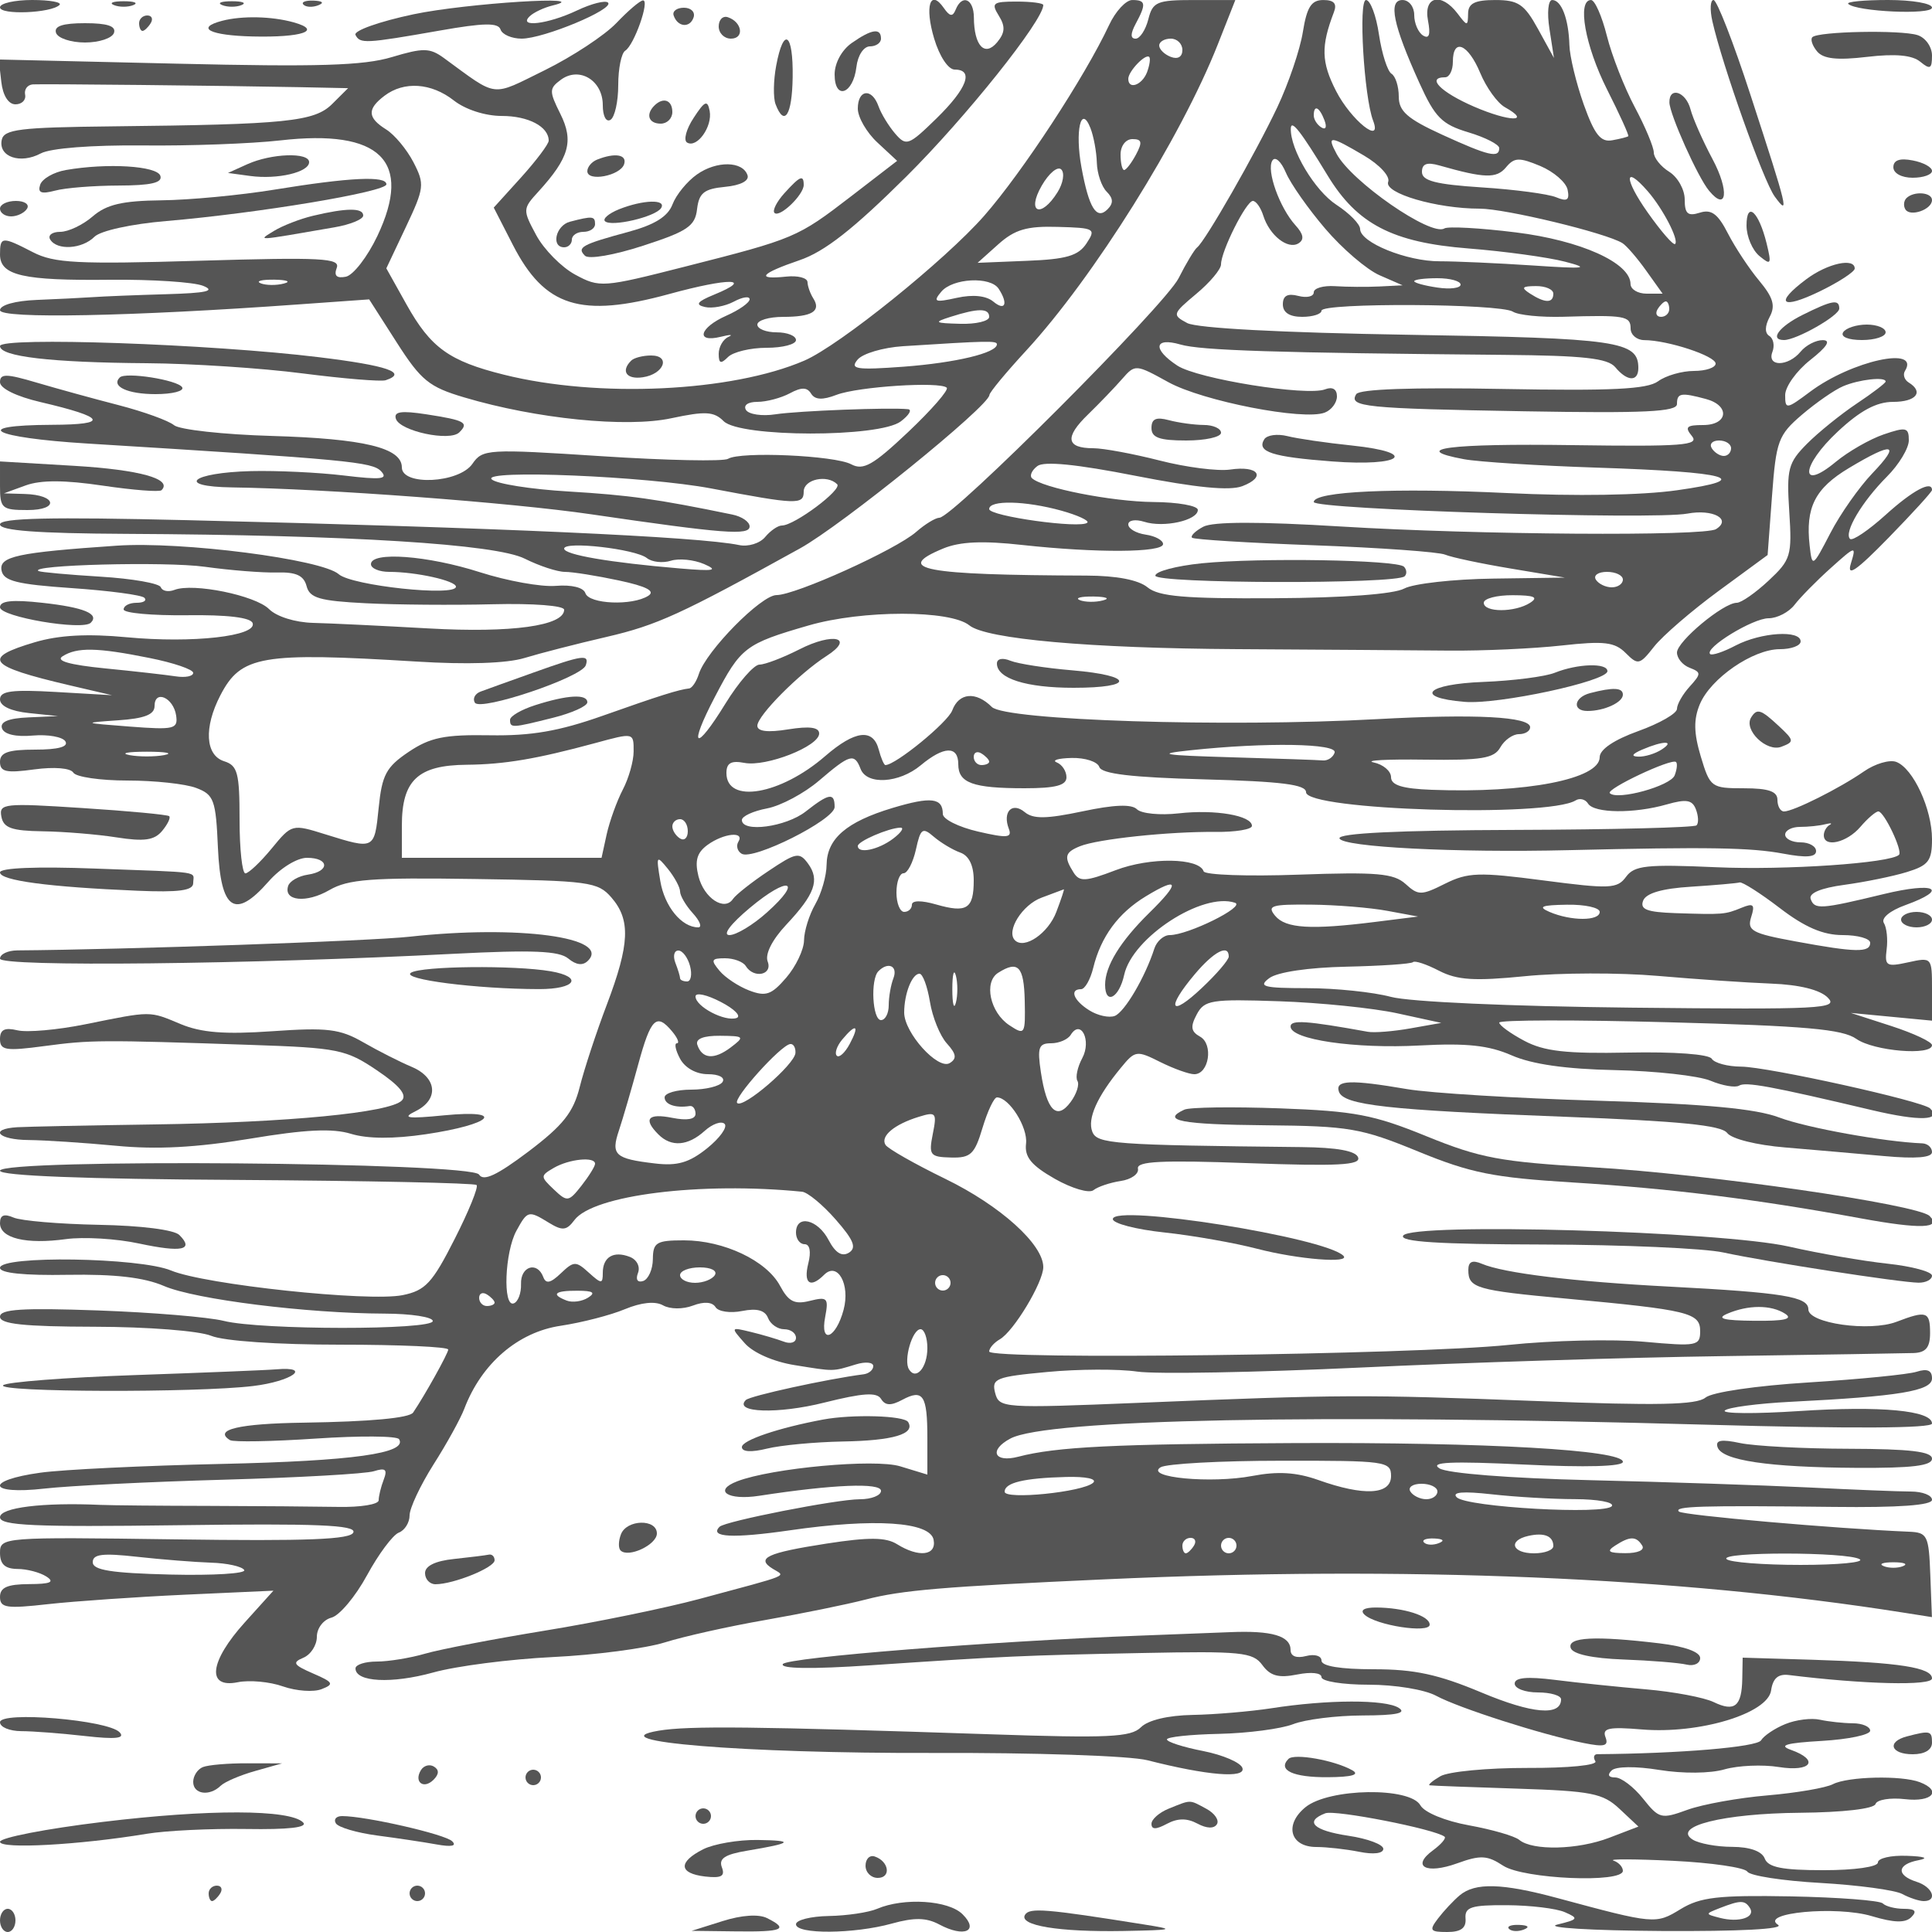 <svg xmlns="http://www.w3.org/2000/svg" version="1.0" width="250" height="250" viewBox="0 0 250 250" preserveAspectRatio="xMidYMid meet">
<g transform="translate(0,250) scale(0.01,-0.01)" fill="#555555" stroke="none">
<path d="M0 24905 c0 -102 664 -75 770 31 35 35 -124 64 -353 64 -229 0 -417 -43 -417 -95z"/>
<path d="M1475 24934 c69 -28 181 -28 250 0 69 28 13 50 -125 50 -137 0 -194 -22 -125 -50z"/>
<path d="M2875 24934 c69 -28 181 -28 250 0 69 28 13 50 -125 50 -137 0 -194 -22 -125 -50z"/>
<path d="M3927 24940 c33 -34 120 -37 192 -8 80 32 56 55 -61 60 -105 4 -164 -19 -131 -52z"/>
<path d="M5350 24815 c-443 -94 -778 -213 -750 -267 59 -116 124 -113 1094 57 567 100 753 103 783 13 22 -65 145 -118 273 -118 286 0 1202 382 1118 466 -34 33 -216 -13 -405 -103 -372 -176 -767 -224 -608 -73 52 50 185 112 295 139 568 136 -1117 30 -1800 -114z"/>
<path d="M7975 24701 c-152 -159 -567 -432 -923 -608 -709 -348 -598 -362 -1309 157 -182 132 -266 133 -673 11 -365 -110 -959 -128 -2775 -85 l-2311 54 33 -290 c20 -176 92 -290 183 -290 83 0 139 56 125 125 -14 69 31 128 100 133 134 8 2423 -16 3452 -36 l627 -13 -204 -203 c-230 -230 -589 -267 -2848 -291 -1202 -13 -1402 -38 -1430 -177 -43 -218 241 -315 506 -173 127 68 659 109 1317 103 608 -7 1409 23 1780 65 1299 149 1719 -265 1258 -1237 -129 -271 -313 -509 -409 -527 -118 -23 -155 13 -117 114 49 127 -188 140 -1778 93 -1577 -47 -1878 -31 -2152 110 -401 207 -427 206 -427 -29 0 -272 297 -340 1429 -327 539 5 1079 -30 1200 -79 165 -66 42 -93 -479 -108 -385 -11 -812 -28 -950 -38 -137 -9 -464 -26 -725 -36 -277 -11 -475 -66 -475 -133 0 -114 1700 -81 3863 75 l914 65 357 -558 c314 -491 419 -576 872 -710 934 -278 2099 -395 2681 -270 441 94 551 88 677 -38 211 -211 2013 -214 2292 -3 107 81 149 152 94 158 -227 25 -1423 -21 -1716 -66 -174 -27 -345 -1 -381 56 -37 61 25 105 148 105 117 0 305 50 418 110 152 82 225 81 277 -4 50 -80 147 -85 329 -15 282 107 1342 175 1426 92 28 -29 -196 -286 -498 -572 -456 -431 -582 -502 -738 -419 -215 115 -1435 169 -1594 71 -58 -36 -795 -21 -1638 34 -1475 96 -1538 92 -1670 -99 -174 -251 -913 -288 -913 -46 0 254 -491 372 -1685 407 -624 18 -1192 81 -1263 139 -70 59 -392 175 -715 259 -323 83 -801 215 -1062 292 -395 117 -475 118 -475 6 0 -81 212 -185 525 -258 847 -198 894 -291 150 -294 -1079 -5 -780 -166 450 -242 3390 -209 3691 -238 3806 -359 96 -103 2 -113 -481 -55 -330 40 -870 65 -1200 57 -777 -20 -987 -201 -245 -211 1210 -17 3609 -196 4645 -348 1717 -251 2050 -277 2050 -157 0 60 -101 129 -225 154 -981 202 -1334 251 -2116 298 -490 29 -939 100 -997 158 -129 129 2002 40 2838 -118 1112 -211 1200 -214 1200 -41 0 159 303 225 433 95 69 -69 -554 -534 -715 -534 -52 0 -149 -67 -217 -149 -68 -82 -220 -129 -337 -104 -517 108 -3132 226 -7139 322 -1781 43 -2425 28 -2425 -55 0 -80 481 -116 1625 -122 2911 -15 4787 -132 5165 -321 188 -94 422 -171 520 -171 99 0 413 -50 698 -111 361 -77 476 -138 380 -199 -207 -131 -765 -108 -813 34 -24 74 -177 112 -383 95 -188 -16 -629 64 -980 176 -676 217 -1412 272 -1412 105 0 -55 107 -100 237 -100 349 0 863 -115 863 -192 0 -131 -1349 13 -1517 162 -221 194 -2031 427 -2873 369 -1286 -88 -1525 -139 -1490 -321 26 -136 197 -179 908 -228 481 -33 905 -89 940 -125 36 -36 -10 -65 -101 -65 -92 0 -167 -38 -167 -86 0 -47 367 -80 815 -75 525 7 829 -29 854 -102 59 -169 -777 -263 -1627 -183 -509 48 -879 28 -1190 -64 -695 -205 -613 -309 441 -556 l557 -130 -725 42 c-571 33 -725 13 -725 -96 0 -86 142 -153 375 -177 l375 -39 -383 -17 c-258 -11 -370 -58 -341 -142 27 -77 179 -113 398 -93 196 17 386 -17 422 -75 43 -70 -93 -107 -390 -107 -349 0 -456 -37 -456 -158 0 -130 80 -148 443 -98 260 35 469 18 506 -42 34 -56 350 -102 700 -102 351 0 751 -43 890 -96 230 -87 254 -154 281 -774 36 -809 220 -933 654 -438 154 175 369 308 498 308 290 0 299 -176 11 -218 -120 -18 -234 -83 -254 -145 -65 -197 236 -227 534 -54 241 140 543 163 1874 143 1488 -22 1599 -37 1775 -240 250 -289 237 -602 -59 -1384 -136 -358 -294 -838 -351 -1066 -83 -331 -215 -497 -664 -837 -409 -308 -582 -389 -639 -298 -99 161 -6199 209 -6199 50 0 -65 1089 -108 3060 -119 1683 -11 3081 -40 3107 -66 26 -26 -102 -341 -285 -701 -288 -568 -377 -664 -672 -724 -440 -89 -2559 136 -2997 319 -407 169 -2213 197 -2213 34 0 -68 315 -100 875 -90 610 10 988 -33 1248 -145 405 -174 1849 -354 2852 -357 344 -1 625 -44 625 -96 0 -119 -2228 -118 -2705 2 -196 49 -927 110 -1625 135 -983 35 -1270 17 -1270 -81 0 -95 304 -128 1225 -130 686 -1 1349 -53 1507 -117 165 -68 856 -115 1675 -115 766 0 1393 -28 1393 -63 0 -48 -305 -596 -454 -815 -48 -71 -553 -118 -1413 -131 -844 -12 -1176 -91 -957 -226 44 -27 543 -18 1110 20 567 38 1052 35 1078 -8 113 -183 -599 -282 -2298 -320 -999 -22 -2052 -73 -2341 -113 -731 -100 -685 -290 50 -206 316 36 1362 88 2324 115 962 27 1835 76 1940 110 150 47 177 23 126 -110 -36 -93 -65 -213 -65 -266 0 -54 -236 -92 -525 -86 -289 5 -1042 11 -1675 13 -632 1 -1262 7 -1400 13 -748 34 -1300 -35 -1300 -160 0 -108 436 -128 2307 -103 1788 24 2299 3 2266 -92 -31 -93 -586 -115 -2307 -91 -2232 31 -2266 28 -2266 -175 0 -147 65 -206 225 -208 124 0 293 -45 375 -98 112 -72 54 -97 -225 -98 -280 -2 -375 -43 -375 -166 0 -142 84 -154 625 -93 344 38 1140 93 1769 122 l1144 52 -369 -409 c-458 -507 -501 -858 -94 -776 151 31 416 7 587 -54 172 -60 397 -76 500 -35 165 64 152 89 -112 203 -253 110 -273 141 -125 203 96 40 175 162 175 271 0 111 84 221 189 248 104 27 311 274 460 548 149 274 334 522 411 552 77 29 140 130 140 223 0 93 139 389 309 658 171 268 350 593 399 722 223 586 694 992 1248 1074 272 41 645 137 829 214 214 89 394 107 495 50 91 -51 257 -52 386 -3 144 55 251 47 293 -20 36 -58 191 -81 344 -50 191 38 296 10 335 -90 31 -80 125 -146 209 -146 84 0 153 -50 153 -111 0 -61 -72 -83 -159 -49 -88 33 -279 90 -425 125 -264 64 -264 63 -79 -146 109 -124 376 -241 650 -284 516 -83 479 -84 788 10 124 38 225 28 225 -22 0 -49 -56 -97 -125 -106 -472 -61 -1470 -279 -1524 -333 -165 -165 417 -184 1016 -33 501 125 679 137 734 47 54 -87 127 -90 273 -12 271 145 326 62 326 -493 l0 -474 -351 107 c-327 101 -1661 -22 -2108 -193 -318 -122 -124 -251 284 -188 955 147 1575 172 1575 64 0 -60 -124 -109 -275 -109 -297 0 -1742 -284 -1814 -356 -137 -137 173 -152 909 -46 1096 159 1817 112 1861 -123 39 -205 -192 -232 -474 -56 -145 90 -363 92 -908 8 -775 -120 -923 -189 -699 -327 166 -103 261 -64 -950 -390 -440 -118 -1340 -303 -2000 -410 -660 -108 -1357 -242 -1549 -298 -192 -56 -474 -102 -625 -102 -152 0 -276 -40 -276 -89 0 -177 468 -201 1004 -53 300 84 996 173 1546 200 550 26 1203 112 1450 189 248 78 833 209 1300 290 468 82 1053 201 1300 265 468 122 1004 167 3100 262 3911 177 7399 32 10324 -430 l375 -59 -21 547 c-19 510 -38 548 -274 558 -957 40 -2930 213 -2979 261 -69 69 278 80 2000 60 848 -10 1275 21 1275 92 0 59 -124 107 -275 107 -151 0 -747 24 -1325 53 -577 28 -1848 71 -2824 94 -1044 25 -1847 88 -1950 153 -131 82 151 94 1099 49 799 -39 1275 -25 1275 35 0 154 -1754 254 -4250 243 -2338 -11 -3082 -48 -3575 -177 -312 -81 -383 86 -100 236 469 250 3968 320 9000 179 1888 -53 2925 -48 2925 15 0 169 -665 231 -1725 161 -564 -37 -994 -34 -956 7 38 40 421 91 850 113 1407 70 1831 141 1831 303 0 104 -61 130 -199 86 -110 -35 -737 -97 -1392 -138 -688 -43 -1256 -126 -1341 -197 -113 -94 -624 -105 -2183 -44 -2243 86 -2522 85 -5145 -23 -1765 -72 -1811 -69 -1863 128 -48 186 9 209 675 271 401 38 924 40 1163 5 239 -35 1538 -11 2885 52 1348 64 3463 131 4700 148 1238 18 2346 36 2463 40 157 6 212 72 212 258 0 280 -45 295 -435 146 -348 -132 -1140 -20 -1140 161 0 164 -320 217 -1806 295 -1235 64 -2135 174 -2419 295 -123 52 -175 29 -175 -80 0 -234 98 -263 1269 -371 1585 -147 1731 -183 1731 -421 0 -191 -42 -199 -725 -137 -399 36 -1189 18 -1756 -41 -1235 -127 -6719 -196 -6719 -85 0 43 62 114 138 158 181 105 561 737 562 934 0 294 -555 795 -1268 1142 -394 192 -743 390 -774 440 -69 112 113 265 432 363 223 69 235 53 180 -223 -54 -273 -36 -297 234 -304 256 -7 307 40 410 385 65 216 149 393 186 393 158 0 401 -386 377 -597 -21 -175 67 -282 373 -457 221 -125 445 -191 500 -146 55 44 213 97 350 118 138 20 239 92 225 160 -20 96 305 112 1434 71 1152 -41 1450 -26 1415 74 -29 85 -272 129 -734 134 -2436 26 -2646 41 -2706 200 -65 168 62 453 370 826 184 225 204 228 509 75 175 -87 373 -158 441 -158 190 0 250 388 75 486 -119 66 -128 129 -43 288 99 186 188 200 1068 170 527 -18 1215 -88 1527 -156 l569 -124 -400 -71 c-220 -39 -467 -59 -550 -44 -795 144 -1000 158 -1000 68 0 -169 834 -291 1675 -245 605 32 889 2 1186 -128 262 -115 700 -178 1339 -191 523 -11 1078 -73 1233 -137 156 -65 323 -93 370 -64 86 53 410 -7 1725 -318 610 -144 906 -135 748 23 -95 95 -2102 539 -2445 541 -176 1 -347 47 -381 102 -36 59 -485 92 -1081 80 -803 -16 -1088 16 -1344 152 -179 95 -325 201 -325 236 0 35 989 37 2198 4 1766 -47 2243 -89 2423 -215 226 -159 979 -221 979 -81 0 42 -236 153 -525 247 l-525 170 525 -50 525 -50 0 412 c0 407 -3 410 -308 343 -282 -62 -306 -47 -279 167 17 129 1 283 -36 342 -38 62 78 159 278 231 575 208 386 304 -280 143 -818 -198 -896 -203 -945 -63 -27 75 133 142 439 183 265 36 627 110 806 165 280 86 325 145 325 426 0 390 -243 915 -462 999 -86 33 -276 -23 -422 -125 -313 -217 -910 -516 -1031 -516 -47 0 -85 68 -85 150 0 110 -115 150 -434 150 -422 0 -438 12 -558 411 -91 305 -94 480 -13 675 139 336 688 714 1036 714 148 0 269 45 269 100 0 151 -511 119 -840 -52 -159 -84 -308 -133 -331 -111 -77 78 552 463 756 463 112 0 264 79 337 175 74 96 284 310 468 475 324 291 332 293 260 58 -55 -180 68 -96 488 334 309 317 562 594 562 617 0 129 -250 -4 -602 -323 -222 -200 -428 -339 -459 -309 -82 83 155 482 477 805 156 156 284 368 284 470 0 168 -35 176 -325 77 -179 -61 -458 -221 -621 -356 -474 -393 -450 -51 28 394 289 270 500 383 714 383 299 0 402 128 202 251 -56 35 -77 102 -48 149 203 328 -688 133 -1225 -267 -309 -231 -325 -233 -325 -45 0 108 146 313 325 454 217 171 271 256 162 257 -89 1 -219 -66 -287 -149 -162 -196 -440 -198 -365 -3 31 81 13 173 -40 206 -60 37 -59 127 4 246 78 144 47 250 -135 469 -130 155 -312 431 -405 612 -130 254 -214 316 -364 268 -155 -49 -195 -14 -195 171 0 128 -90 289 -200 358 -110 68 -200 181 -200 250 0 68 -110 332 -245 585 -135 253 -298 669 -362 924 -64 255 -156 464 -205 464 -183 0 -77 -594 207 -1157 163 -322 286 -594 275 -605 -11 -10 -105 -35 -209 -53 -149 -27 -228 74 -368 465 -97 275 -181 620 -185 767 -10 340 -103 583 -223 583 -52 0 -68 -166 -35 -375 l58 -375 -206 375 c-177 322 -256 375 -554 375 -264 0 -349 -43 -351 -175 -3 -167 -10 -167 -136 0 -211 278 -443 224 -383 -90 35 -183 16 -243 -64 -194 -62 39 -114 158 -114 265 0 107 -68 194 -152 194 -188 0 -123 -318 218 -1071 203 -449 292 -538 635 -641 220 -66 399 -158 399 -204 0 -134 -138 -101 -738 173 -452 207 -562 304 -562 494 0 131 -42 263 -94 295 -52 32 -125 260 -162 506 -36 247 -112 448 -168 448 -100 0 -26 -1253 92 -1561 124 -323 -287 7 -480 385 -191 374 -196 577 -28 1017 44 112 3 159 -137 159 -154 0 -212 -90 -264 -413 -36 -227 -185 -666 -331 -975 -283 -598 -930 -1729 -1036 -1812 -35 -27 -144 -207 -241 -400 -178 -352 -2920 -3097 -3095 -3099 -51 -1 -186 -83 -300 -183 -261 -230 -1561 -818 -1808 -818 -199 0 -910 -723 -1005 -1021 -31 -98 -87 -182 -125 -187 -135 -15 -381 -92 -1118 -353 -566 -200 -925 -262 -1462 -253 -587 10 -771 -28 -1050 -215 -291 -196 -345 -297 -388 -724 -55 -542 -53 -541 -686 -344 -436 136 -437 136 -700 -184 -145 -176 -298 -320 -339 -320 -41 1 -75 313 -75 694 0 606 -25 702 -200 757 -243 77 -264 437 -49 852 267 516 528 561 2536 438 655 -41 1170 -24 1400 46 200 61 678 184 1063 273 654 152 958 291 2500 1144 545 301 2446 1841 2453 1986 1 34 215 292 475 574 871 945 2003 2754 2480 3962 l227 575 -532 0 c-483 0 -537 -23 -594 -250 -35 -137 -109 -250 -164 -250 -69 0 -68 64 1 193 139 258 131 307 -45 307 -81 0 -217 -146 -300 -325 -313 -668 -1120 -1901 -1615 -2466 -506 -577 -1874 -1679 -2328 -1875 -942 -406 -2666 -487 -3888 -182 -708 176 -947 349 -1259 907 l-262 469 253 535 c239 506 245 553 98 838 -86 166 -245 357 -353 424 -243 152 -249 264 -22 436 253 192 606 168 898 -61 149 -117 405 -200 620 -200 344 0 607 -138 607 -320 0 -44 -160 -256 -355 -473 l-356 -393 247 -482 c412 -804 877 -950 2024 -636 777 213 1108 208 579 -9 -217 -89 -247 -129 -119 -159 93 -22 262 9 375 69 113 61 205 74 205 31 0 -44 -135 -139 -300 -212 -350 -155 -405 -355 -75 -274 124 31 169 30 100 -1 -69 -32 -125 -130 -125 -219 0 -126 27 -135 120 -42 66 66 291 120 500 120 209 0 380 45 380 100 0 55 -112 100 -250 100 -137 0 -250 45 -250 100 0 55 150 100 333 100 374 0 496 74 391 239 -39 61 -73 156 -75 211 -2 55 -126 87 -276 71 -400 -42 -334 39 172 212 325 110 698 403 1384 1084 768 763 1771 2019 1771 2218 0 25 -155 45 -345 45 -308 0 -332 -19 -231 -182 87 -139 82 -220 -21 -345 -161 -193 -299 -45 -301 322 -2 242 -153 305 -236 100 -38 -95 -76 -89 -153 22 -177 254 -250 21 -125 -396 69 -230 182 -401 266 -401 252 0 160 -245 -236 -632 -361 -352 -391 -363 -535 -196 -84 98 -181 257 -215 353 -85 241 -268 220 -268 -30 0 -112 115 -311 255 -440 l254 -236 -596 -459 c-696 -535 -726 -548 -2154 -911 -1060 -270 -1100 -273 -1415 -103 -178 96 -405 326 -505 511 -177 329 -176 341 28 564 399 438 460 654 284 1006 -147 295 -146 329 9 443 238 173 540 -11 540 -329 0 -143 43 -226 100 -191 55 34 100 236 100 450 0 214 41 413 90 444 116 71 322 658 230 651 -39 -2 -194 -135 -345 -294z m7325 -348 c0 -89 -59 -124 -150 -89 -82 31 -150 98 -150 147 0 49 68 89 150 89 82 0 150 -66 150 -147z m3854 -297 c79 -190 223 -389 319 -443 353 -197 62 -192 -399 7 -433 188 -622 380 -374 380 55 0 100 90 100 200 0 314 196 234 354 -144z m-4312 8 c-65 -167 -242 -229 -242 -84 0 97 223 330 271 283 18 -19 5 -108 -29 -199z m2296 -619 c34 -89 18 -129 -39 -94 -55 33 -99 103 -99 155 0 144 72 112 138 -61z m-2945 -550 c4 -140 61 -309 127 -375 86 -86 90 -150 11 -229 -142 -142 -241 18 -337 544 -86 470 -6 820 116 508 42 -106 79 -308 83 -448z m2987 -167 c382 -629 841 -866 1820 -943 468 -37 1030 -114 1250 -171 335 -87 268 -95 -420 -49 -452 30 -992 54 -1200 54 -425 -2 -1030 243 -1030 417 0 63 -138 204 -307 314 -280 183 -598 714 -590 987 4 124 127 -33 477 -609z m-2480 272 c-59 -110 -128 -200 -154 -200 -25 0 -46 90 -46 200 0 113 67 200 154 200 122 0 131 -40 46 -200z m2950 -13 c202 -119 340 -269 313 -340 -57 -147 626 -347 1183 -347 334 0 1634 -314 1848 -446 53 -33 192 -194 308 -357 l212 -297 -207 0 c-114 0 -207 56 -208 125 -1 274 -645 564 -1486 668 -460 57 -875 80 -923 51 -173 -107 -1203 606 -1395 966 -129 241 -88 238 355 -23z m-500 -948 c220 -258 535 -527 700 -600 l300 -131 -300 -15 c-165 -8 -424 -6 -575 4 -151 10 -275 -26 -275 -80 0 -54 -90 -75 -200 -46 -139 36 -200 3 -200 -109 0 -106 86 -162 250 -162 138 0 250 36 250 80 0 105 2312 93 2477 -13 70 -45 362 -74 650 -66 796 24 873 11 873 -151 0 -82 79 -150 175 -151 305 -1 925 -205 925 -304 0 -52 -126 -95 -281 -95 -154 0 -363 -60 -464 -134 -141 -103 -599 -125 -2012 -99 -1170 22 -1853 -2 -1893 -67 -102 -165 104 -186 2175 -222 1558 -27 1975 -7 1975 94 0 143 51 152 375 65 315 -85 287 -337 -37 -337 -215 0 -241 -26 -145 -142 101 -121 -120 -138 -1543 -118 -1595 23 -2130 -47 -1407 -182 188 -35 959 -84 1714 -109 1728 -56 2061 -150 1043 -293 -457 -65 -1316 -79 -2200 -36 -1451 70 -2500 22 -2500 -116 0 -97 4393 -233 4835 -150 330 62 578 -72 370 -201 -153 -94 -3087 -74 -4851 34 -1063 65 -1659 64 -1784 -3 -103 -55 -168 -119 -145 -142 23 -23 735 -67 1583 -98 848 -31 1610 -86 1692 -121 83 -35 465 -116 850 -180 l700 -117 -932 -13 c-512 -7 -1029 -65 -1148 -129 -134 -72 -777 -120 -1678 -125 -1160 -7 -1498 22 -1643 141 -117 96 -401 151 -791 152 -2109 7 -2502 81 -1854 350 217 90 512 103 1025 46 961 -105 1821 -100 1821 12 0 49 -101 104 -225 122 -124 18 -225 77 -225 132 0 55 92 70 207 34 252 -80 693 18 693 154 0 54 -259 100 -575 102 -540 5 -1445 183 -1573 310 -31 32 1 102 71 155 85 66 503 25 1271 -126 786 -154 1217 -196 1381 -134 316 121 209 269 -157 215 -160 -23 -570 29 -912 117 -342 87 -728 159 -858 159 -352 0 -375 141 -70 436 150 146 349 353 442 460 169 193 176 192 600 -42 447 -245 1748 -499 2022 -393 87 33 158 128 158 210 0 94 -58 128 -154 91 -239 -91 -1648 135 -1911 307 -325 213 -302 372 40 273 262 -77 1243 -108 4189 -134 1029 -9 1341 -44 1438 -160 154 -186 298 -191 298 -10 0 348 -264 386 -2967 430 -1648 27 -2745 85 -2871 152 -196 105 -192 118 117 377 177 147 321 319 321 382 0 171 326 821 412 821 41 0 102 -86 135 -191 81 -256 318 -442 455 -358 78 48 66 119 -39 234 -206 228 -378 710 -299 837 36 59 113 -9 175 -155 61 -144 291 -471 511 -728z m3135 505 c27 -134 -6 -156 -150 -96 -102 42 -534 100 -960 127 -597 39 -775 85 -775 200 0 106 64 130 225 84 586 -167 740 -171 862 -25 108 130 170 132 444 18 175 -74 335 -212 354 -308z m-6601 -32 c-214 -343 -405 -265 -205 84 93 162 207 258 254 211 46 -46 24 -179 -49 -295z m7638 13 c195 -224 406 -630 354 -682 -22 -22 -182 162 -356 409 -307 435 -306 626 2 273z m-7263 -675 c-106 -160 -260 -205 -771 -225 l-638 -26 268 240 c214 191 369 237 770 225 479 -13 497 -23 371 -214z m-10386 -519 c-97 -26 -232 -24 -300 3 -68 28 12 49 177 47 165 -3 220 -25 123 -50z m9250 -68 c126 -193 84 -293 -69 -166 -93 77 -264 95 -473 49 -284 -63 -311 -52 -202 78 146 177 638 203 744 39z m5977 54 c0 -45 -135 -63 -300 -38 -165 24 -300 61 -300 82 0 22 135 39 300 39 165 0 300 -37 300 -83z m1200 -117 c0 -125 -106 -125 -300 0 -121 78 -107 97 75 98 124 1 225 -43 225 -98z m1500 -200 c0 -55 -48 -100 -106 -100 -58 0 -78 45 -44 100 34 55 82 100 106 100 24 0 44 -45 44 -100z m-8800 -100 c0 -55 -169 -96 -375 -90 -335 9 -348 19 -125 90 357 114 500 114 500 0z m100 -355 c0 -112 -531 -239 -1206 -290 -615 -45 -700 -32 -597 91 65 79 329 157 586 174 1092 70 1217 73 1217 25z m11500 -482 c0 -20 -169 -149 -375 -286 -206 -138 -496 -372 -643 -520 -243 -245 -265 -326 -229 -877 37 -571 21 -624 -268 -894 -168 -157 -353 -286 -411 -286 -174 0 -774 -500 -774 -644 0 -74 74 -163 164 -197 151 -59 151 -77 0 -244 -90 -99 -164 -229 -164 -288 0 -59 -225 -188 -500 -287 -314 -113 -500 -238 -500 -338 0 -283 -955 -469 -2175 -422 -379 14 -525 60 -525 163 0 79 -101 165 -225 191 -124 27 173 43 659 36 739 -10 900 16 980 159 53 94 161 171 241 171 80 0 145 40 145 89 0 138 -706 175 -1987 105 -1950 -107 -4805 -16 -4979 158 -205 205 -427 185 -512 -45 -58 -155 -733 -707 -865 -707 -18 0 -57 90 -86 200 -73 278 -307 250 -693 -84 -579 -502 -1278 -622 -1278 -219 0 130 61 164 233 131 282 -54 967 215 967 380 0 81 -123 98 -400 54 -265 -43 -400 -27 -400 47 0 130 541 675 893 901 375 240 90 311 -349 87 -213 -108 -445 -197 -516 -197 -71 0 -270 -227 -441 -505 -393 -639 -485 -579 -136 88 336 643 392 686 1214 924 696 201 1831 201 2078 1 218 -178 1562 -297 3457 -308 1073 -6 2310 -15 2750 -19 440 -4 1096 26 1458 66 550 61 686 45 828 -97 160 -160 181 -155 369 84 110 139 485 463 834 719 l634 465 57 766 c53 712 80 786 388 1050 183 156 422 322 532 368 206 88 550 126 550 61z m-2000 -863 c0 -55 -42 -100 -94 -100 -52 0 -122 45 -156 100 -34 55 8 100 94 100 86 0 156 -45 156 -100z m1828 -325 c-171 -179 -416 -527 -544 -775 -230 -443 -235 -445 -267 -163 -56 496 68 743 509 1007 574 344 675 321 302 -69z m-10494 -483 c212 -59 363 -129 336 -155 -82 -82 -1270 83 -1270 176 0 119 469 108 934 -21z m-5364 -613 c66 -53 206 -68 311 -35 104 33 298 14 430 -43 191 -83 128 -94 -311 -57 -913 77 -1500 178 -1500 257 0 101 920 -4 1070 -122z m-4786 -187 c247 7 347 -39 383 -176 40 -155 169 -192 766 -222 394 -20 1133 -26 1642 -13 527 13 925 -18 925 -71 0 -208 -678 -302 -1750 -242 -605 34 -1280 67 -1500 72 -230 6 -471 81 -568 178 -178 178 -982 342 -1224 249 -80 -31 -159 -15 -177 34 -17 50 -368 112 -781 137 -412 25 -772 58 -800 72 -152 80 1644 127 2150 56 330 -46 750 -79 934 -74z m17416 -92 c0 -55 -65 -100 -144 -100 -79 0 -172 45 -206 100 -34 55 31 100 144 100 113 0 206 -45 206 -100z m-6727 -269 c-97 -26 -232 -24 -300 3 -68 28 12 49 177 47 165 -3 220 -25 123 -50z m5527 -31 c-197 -127 -600 -127 -600 0 0 55 169 99 375 98 279 -1 337 -26 225 -98z m-17867 -714 c312 -62 567 -149 567 -193 0 -44 -101 -64 -225 -45 -124 19 -536 66 -915 103 -462 46 -644 98 -550 157 188 119 447 114 1123 -22z m346 -744 c26 -176 -23 -188 -600 -144 -611 47 -616 49 -154 81 345 23 475 74 475 185 0 216 244 110 279 -122z m5920 -467 c0 -124 -63 -346 -140 -493 -77 -148 -170 -407 -208 -575 l-67 -307 -1292 0 -1292 0 0 417 c0 587 208 782 840 787 489 5 899 74 1660 280 503 137 500 138 499 -109z m9071 -14 c-20 -61 -89 -107 -153 -101 -64 6 -601 24 -1192 41 -885 26 -978 42 -525 90 980 105 1910 90 1870 -30z m4230 39 c-82 -53 -217 -94 -300 -91 -99 3 -82 34 50 91 275 118 433 118 250 0z m-19375 -71 c-124 -23 -326 -23 -450 0 -124 24 -23 44 225 44 248 0 349 -20 225 -44z m10275 -118 c0 -243 188 -311 858 -311 401 0 542 37 542 142 0 78 -56 164 -125 192 -69 28 18 54 192 58 174 4 335 -48 358 -117 30 -89 420 -135 1358 -160 999 -27 1317 -67 1317 -166 0 -234 3127 -330 3489 -106 53 33 125 15 160 -41 78 -127 598 -132 1019 -11 253 72 330 59 377 -64 33 -86 37 -179 8 -207 -28 -28 -1086 -55 -2352 -59 -1509 -5 -2290 -43 -2268 -110 38 -112 1497 -187 2967 -152 1805 43 2352 34 2775 -45 297 -56 425 -46 425 33 0 62 -90 113 -200 113 -110 0 -200 45 -200 100 0 55 86 100 192 100 105 0 252 15 325 34 73 18 99 14 58 -9 -41 -23 -75 -83 -75 -133 0 -165 298 -97 473 108 94 110 199 200 233 200 74 0 317 -511 267 -561 -109 -108 -1468 -201 -2365 -161 -901 40 -1060 23 -1167 -124 -114 -155 -209 -159 -1067 -47 -837 110 -980 105 -1275 -42 -307 -154 -346 -154 -512 -3 -152 137 -371 156 -1382 120 -661 -24 -1214 -4 -1230 43 -59 176 -693 185 -1138 15 -388 -148 -467 -153 -544 -32 -129 204 -115 262 82 342 230 93 1152 191 1750 185 261 -3 475 32 475 78 0 134 -477 216 -949 162 -240 -27 -483 -3 -539 53 -69 69 -296 60 -705 -27 -466 -98 -637 -101 -747 -10 -163 136 -290 4 -206 -215 45 -118 -20 -124 -400 -36 -250 58 -454 160 -454 227 0 210 -151 228 -651 78 -597 -180 -848 -397 -853 -735 -1 -143 -67 -372 -146 -510 -79 -137 -145 -349 -146 -469 -2 -121 -106 -338 -230 -482 -191 -222 -264 -248 -479 -166 -139 53 -313 168 -386 257 -115 138 -105 160 73 160 113 0 234 -45 268 -100 103 -167 350 -117 284 57 -37 95 56 280 238 475 373 397 439 581 284 793 -112 153 -155 144 -514 -97 -216 -144 -421 -307 -457 -360 -110 -165 -375 9 -447 293 -50 201 -20 305 116 405 210 153 487 181 400 41 -31 -51 -13 -121 42 -154 147 -92 1204 439 1204 604 0 191 -71 180 -373 -57 -255 -201 -827 -278 -827 -111 0 49 146 116 325 150 179 34 483 196 675 361 400 342 456 358 536 150 81 -211 498 -186 778 47 300 250 486 255 486 14z m400 33 c0 -24 -45 -44 -100 -44 -55 0 -100 48 -100 106 0 58 45 78 100 44 55 -34 100 -82 100 -106z m8870 -177 c-53 -138 -742 -328 -839 -231 -54 53 796 454 856 404 21 -17 13 -95 -17 -173z m-12770 -723 c0 -86 -45 -128 -100 -94 -55 34 -100 104 -100 156 0 52 45 94 100 94 55 0 100 -70 100 -156z m2656 -97 c-191 -144 -456 -199 -456 -94 0 61 399 233 550 237 55 2 13 -62 -94 -143z m869 -179 c113 -40 175 -166 175 -359 0 -370 -88 -427 -486 -313 -191 55 -314 54 -314 -3 0 -51 -45 -93 -100 -93 -55 0 -100 113 -100 250 0 138 41 250 92 250 51 0 122 138 160 307 60 274 85 292 232 165 92 -78 245 -170 341 -204z m-3625 -504 c0 -54 74 -181 165 -281 92 -101 123 -183 70 -183 -215 0 -436 270 -491 600 -55 331 -50 339 99 156 86 -107 157 -238 157 -292z m1123 -272 c-179 -161 -397 -292 -484 -292 -94 0 14 143 265 353 500 418 694 363 219 -61z m4947 -6 c-374 -368 -570 -687 -570 -929 0 -267 181 -173 247 129 106 484 1015 1074 1434 932 141 -48 -608 -418 -845 -418 -78 0 -168 -79 -199 -175 -119 -370 -385 -822 -512 -871 -73 -28 -221 4 -329 72 -204 127 -261 274 -107 274 49 0 120 124 157 275 99 404 324 710 680 926 434 264 450 183 44 -215z m8160 64 c325 -249 561 -350 814 -350 196 0 356 -45 356 -100 0 -129 -186 -126 -965 18 -566 104 -630 139 -575 315 52 162 30 184 -123 121 -218 -89 -238 -90 -859 -70 -368 13 -459 48 -416 161 37 97 245 158 622 181 311 20 593 45 627 55 33 10 267 -138 519 -331z m-9361 -50 c-104 -277 -414 -489 -536 -367 -118 119 96 461 347 552 148 55 277 103 286 107 9 4 -34 -127 -97 -292z m4281 14 l400 -74 -550 -69 c-837 -105 -1163 -86 -1300 79 -108 131 -48 149 463 144 323 -3 767 -39 987 -80z m2750 -14 c0 -120 -371 -120 -650 0 -155 67 -104 88 225 93 234 4 425 -38 425 -93z m-11771 -700 c29 -110 11 -200 -38 -200 -50 0 -91 19 -91 42 0 23 -27 113 -61 200 -33 87 -16 158 39 158 54 0 122 -90 151 -200z m6971 122 c0 -43 -157 -227 -350 -408 -408 -385 -467 -269 -91 178 248 295 441 396 441 230z m3833 -254 c449 45 1222 47 1717 4 495 -43 1157 -88 1471 -100 364 -14 630 -80 730 -181 145 -144 -77 -156 -2541 -130 -1573 17 -2873 75 -3114 140 -228 61 -714 112 -1080 112 -570 1 -641 20 -490 131 105 77 507 137 996 147 451 10 839 36 862 59 23 23 174 -27 336 -111 237 -122 456 -136 1113 -71z m-8172 -26 c-34 -87 -61 -245 -61 -350 0 -106 -45 -192 -100 -192 -111 0 -139 528 -33 633 126 127 254 67 194 -91z m808 -317 c-25 -96 -46 -17 -46 175 0 193 21 271 46 175 25 -96 25 -254 0 -350z m891 23 c9 -437 2 -447 -200 -314 -249 165 -333 558 -144 678 259 164 334 84 344 -364z m-1227 -10 c32 -200 131 -443 219 -540 123 -136 132 -196 38 -254 -152 -94 -590 391 -590 653 0 244 102 503 198 503 42 0 102 -163 135 -362z m-2502 -211 c-152 -51 -531 148 -531 279 0 55 146 23 325 -70 179 -92 271 -186 206 -209z m-831 -177 c68 -82 95 -150 59 -150 -36 0 -18 -90 41 -200 64 -119 209 -200 359 -200 143 0 226 -43 191 -100 -34 -55 -217 -100 -406 -100 -189 0 -344 -45 -344 -100 0 -92 142 -141 325 -112 41 7 75 -39 75 -100 0 -72 -109 -91 -300 -53 -316 63 -381 -14 -180 -215 166 -166 381 -150 598 46 101 91 217 132 258 91 41 -41 -61 -183 -226 -316 -232 -186 -385 -231 -676 -196 -518 61 -572 110 -464 430 50 151 162 534 248 850 164 602 237 673 442 425z m2295 -159 c-61 -114 -136 -183 -167 -152 -31 31 0 125 70 209 180 216 228 188 97 -57z m3010 -182 c-63 -117 -91 -251 -63 -296 28 -46 -11 -169 -88 -273 -179 -242 -310 -112 -385 385 -48 320 -29 375 131 375 104 0 218 49 255 109 131 210 271 -73 150 -300z m-4551 136 c-214 -161 -369 -149 -431 36 -25 76 80 118 294 116 316 -3 323 -11 137 -152z m839 -70 c-9 -149 -677 -724 -754 -648 -57 58 562 747 686 763 41 6 72 -46 68 -115z m-2593 -1434 c0 -33 -79 -160 -175 -283 -167 -212 -185 -214 -358 -50 -177 168 -176 177 0 280 199 115 533 148 533 53z m2679 -362 c71 -7 267 -168 434 -359 235 -268 274 -366 172 -430 -91 -55 -175 -3 -263 164 -141 270 -422 334 -422 96 0 -82 50 -150 111 -150 68 0 87 -96 48 -250 -65 -260 26 -325 205 -146 174 174 340 -124 252 -453 -100 -374 -308 -453 -238 -91 46 245 28 263 -198 207 -198 -50 -276 -11 -386 194 -175 327 -729 589 -1244 589 -356 0 -400 -27 -402 -242 -1 -134 -58 -261 -125 -284 -74 -24 -101 18 -67 105 31 82 -16 173 -109 208 -209 80 -347 -3 -347 -208 0 -145 -17 -145 -181 3 -167 152 -194 151 -362 -9 -133 -127 -193 -140 -227 -48 -78 208 -296 140 -288 -90 4 -118 -38 -231 -95 -251 -143 -50 -116 665 36 941 144 262 155 265 424 100 171 -104 225 -98 325 36 241 325 1633 499 2947 368z m-1129 -1079 c-34 -55 -149 -100 -256 -100 -107 0 -194 45 -194 100 0 55 115 100 256 100 145 0 229 -43 194 -100z m3050 -100 c0 -55 -45 -100 -100 -100 -55 0 -100 45 -100 100 0 55 45 100 100 100 55 0 100 -45 100 -100z m-5900 -256 c0 -24 -45 -44 -100 -44 -55 0 -100 48 -100 106 0 58 45 78 100 44 55 -34 100 -82 100 -106z m1209 64 c-77 -49 -201 -66 -275 -38 -211 81 -158 130 141 128 200 -1 237 -25 134 -90z m15491 -208 c106 -69 -10 -95 -400 -91 -399 4 -495 29 -350 91 272 117 569 117 750 0z m-11100 -444 c0 -253 -147 -423 -238 -275 -73 118 43 519 150 519 48 0 88 -110 88 -244z m6000 -1656 c0 -243 -350 -262 -942 -51 -283 100 -521 115 -854 52 -533 -101 -1395 -20 -1187 112 73 46 774 85 1558 85 1359 2 1425 -7 1425 -198z m-3855 -87 c-132 -121 -1145 -223 -1145 -116 0 117 252 177 795 191 258 7 405 -25 350 -75z m4455 -113 c0 -55 -65 -100 -144 -100 -79 0 -172 45 -206 100 -34 55 31 100 144 100 113 0 206 -45 206 -100z m1781 -99 c292 -1 506 -40 477 -89 -73 -117 -1881 -16 -2008 113 -67 68 80 80 450 39 303 -34 789 -63 1081 -63z m-281 -607 c0 -52 -112 -94 -250 -94 -285 0 -340 165 -75 225 207 47 325 -1 325 -131z m-4650 6 c-34 -55 -82 -100 -106 -100 -24 0 -44 45 -44 100 0 55 48 100 106 100 58 0 78 -45 44 -100z m550 0 c0 -55 -45 -100 -100 -100 -55 0 -100 45 -100 100 0 55 45 100 100 100 55 0 100 -45 100 -100z m2619 32 c-72 -29 -159 -26 -192 8 -33 33 26 56 131 52 117 -5 141 -28 61 -60z m2631 -32 c36 -58 -57 -99 -219 -98 -218 1 -247 23 -131 98 192 124 273 124 350 0z m-18521 -221 c209 -6 403 -49 431 -95 28 -46 -401 -72 -954 -59 -765 19 -1006 57 -1006 160 0 105 127 120 575 70 316 -35 746 -69 954 -76z m21336 44 c63 -40 -281 -73 -766 -73 -485 0 -916 34 -957 75 -97 97 1571 95 1723 -2z m560 -89 c-69 -28 -181 -28 -250 0 -69 28 -12 50 125 50 138 0 194 -22 125 -50z"/>
<path d="M14900 19462 c0 -125 102 -162 450 -162 248 0 450 45 450 100 0 55 -101 101 -225 101 -124 1 -326 29 -450 62 -165 44 -225 18 -225 -101z"/>
<path d="M16359 19315 c-100 -162 100 -227 880 -286 905 -69 1131 114 256 206 -330 34 -707 89 -837 122 -130 32 -264 14 -299 -42z"/>
<path d="M15550 17711 c-330 -34 -600 -105 -600 -160 0 -104 3122 -112 3226 -8 32 31 27 87 -9 124 -90 89 -1870 119 -2617 44z"/>
<path d="M12900 16414 c0 -194 378 -314 993 -314 795 0 782 158 -18 226 -344 29 -704 85 -800 124 -102 42 -175 27 -175 -36z"/>
<path d="M20120 16295 c-127 -51 -543 -104 -925 -119 -742 -28 -907 -203 -243 -258 437 -37 1848 267 1848 397 0 110 -385 98 -680 -20z"/>
<path d="M20575 16031 c-209 -55 -235 -231 -33 -231 217 0 458 111 458 211 0 92 -125 98 -425 20z"/>
<path d="M22158 24725 c129 -571 661 -2068 806 -2267 195 -267 172 -173 -314 1317 -219 674 -434 1225 -477 1225 -42 0 -49 -124 -15 -275z"/>
<path d="M23916 24950 c102 -101 1084 -146 1084 -49 0 55 -255 99 -567 99 -311 0 -544 -22 -517 -50z"/>
<path d="M8717 24800 c50 -151 211 -167 258 -25 23 69 -33 125 -125 125 -92 0 -152 -45 -133 -100z"/>
<path d="M1800 24700 c0 -55 20 -100 44 -100 24 0 72 45 106 100 34 55 14 100 -44 100 -58 0 -106 -45 -106 -100z"/>
<path d="M2875 24731 c-352 -92 -161 -190 396 -203 639 -15 907 77 528 183 -284 79 -667 87 -924 20z"/>
<path d="M9300 24658 c0 -87 71 -158 158 -158 177 0 146 215 -39 277 -66 22 -119 -32 -119 -119z"/>
<path d="M725 24575 c23 -69 192 -125 375 -125 183 0 352 56 375 125 29 87 -86 125 -375 125 -289 0 -404 -38 -375 -125z"/>
<path d="M11022 24444 c-130 -91 -222 -260 -222 -408 0 -338 240 -255 282 97 17 150 94 267 175 267 78 0 143 45 143 100 0 142 -121 124 -378 -56z"/>
<path d="M23452 24519 c-28 -28 0 -111 61 -184 80 -97 258 -117 647 -71 367 43 585 23 688 -63 128 -105 152 -92 152 80 0 113 -84 232 -188 265 -217 69 -1285 48 -1360 -27z"/>
<path d="M10044 24151 c-36 -192 -40 -417 -8 -500 114 -299 214 -141 221 349 9 576 -117 664 -213 151z"/>
<path d="M21602 23675 c3 -155 367 -968 513 -1143 232 -280 264 -2 46 407 -127 238 -256 530 -286 647 -60 228 -276 299 -273 89z"/>
<path d="M8467 23633 c-115 -115 -73 -233 83 -233 83 0 150 68 150 150 0 156 -118 198 -233 83z"/>
<path d="M8976 23475 c-96 -145 -134 -289 -86 -319 128 -79 332 206 293 409 -28 145 -64 130 -207 -90z"/>
<path d="M3200 22875 l-250 -113 287 -39 c355 -48 763 48 763 179 0 130 -487 114 -800 -27z"/>
<path d="M7725 22934 c-69 -28 -125 -95 -125 -149 0 -141 426 -60 476 90 41 126 -119 152 -351 59z"/>
<path d="M24500 22836 c0 -78 106 -136 250 -136 138 0 250 40 250 88 0 49 -112 110 -250 136 -168 33 -250 3 -250 -88z"/>
<path d="M853 22800 c-157 -27 -307 -113 -333 -190 -35 -105 14 -124 192 -77 131 36 501 65 821 66 422 1 572 36 542 126 -43 129 -686 168 -1222 75z"/>
<path d="M9019 22743 c-128 -90 -270 -264 -317 -388 -60 -157 -230 -263 -569 -355 -603 -163 -672 -201 -564 -309 49 -49 377 7 754 130 573 186 672 253 697 473 25 209 90 262 361 288 200 19 316 78 292 150 -61 185 -400 190 -654 11z"/>
<path d="M3550 22546 c-440 -72 -1097 -134 -1460 -138 -508 -6 -712 -54 -890 -208 -127 -110 -316 -200 -421 -200 -105 0 -163 -45 -129 -100 89 -144 413 -123 572 36 78 78 478 166 932 204 1186 101 2846 377 2846 475 0 113 -472 90 -1450 -69z"/>
<path d="M10149 22499 c-99 -110 -157 -225 -127 -254 66 -66 378 233 378 362 0 137 -48 116 -251 -108z"/>
<path d="M24669 22436 c-35 -35 -41 -101 -13 -146 62 -100 344 -2 344 121 0 102 -235 120 -331 25z"/>
<path d="M0 22300 c0 -55 65 -100 144 -100 79 0 172 45 206 100 34 55 -31 100 -144 100 -113 0 -206 -45 -206 -100z"/>
<path d="M8010 22292 c-131 -53 -213 -122 -182 -154 79 -79 656 56 727 170 72 117 -233 108 -545 -16z"/>
<path d="M4047 22207 c-167 -40 -392 -128 -500 -194 -213 -132 -265 -135 778 45 206 35 375 104 375 153 0 102 -217 100 -653 -4z"/>
<path d="M22600 22082 c0 -142 75 -319 167 -395 150 -124 159 -109 93 163 -102 414 -260 555 -260 232z"/>
<path d="M7375 22131 c-184 -48 -248 -331 -75 -331 55 0 100 45 100 100 0 55 68 100 150 100 83 0 150 45 150 100 0 104 -34 107 -325 31z"/>
<path d="M23375 21388 c-422 -315 -327 -401 175 -157 247 120 450 253 450 294 0 144 -352 67 -625 -137z"/>
<path d="M23325 20925 c-304 -151 -432 -325 -240 -325 161 0 715 315 715 407 0 125 -91 109 -475 -82z"/>
<path d="M23850 20700 c-36 -58 66 -100 244 -100 168 0 306 45 306 100 0 55 -110 100 -244 100 -134 0 -272 -45 -306 -100z"/>
<path d="M0 20522 c0 -136 655 -213 1900 -222 578 -4 1485 -63 2016 -132 531 -68 1015 -108 1075 -88 291 97 23 190 -866 298 -1396 171 -4125 266 -4125 144z"/>
<path d="M8167 20333 c-137 -136 -60 -246 150 -215 275 40 367 282 108 282 -105 0 -222 -30 -258 -67z"/>
<path d="M1550 20116 c-116 -115 100 -216 462 -216 220 0 375 40 345 89 -59 95 -733 201 -807 127z"/>
<path d="M5123 19580 c53 -159 697 -297 820 -175 129 126 73 157 -427 234 -326 50 -424 35 -393 -59z"/>
<path d="M0 18715 c0 -294 23 -315 356 -315 413 0 378 196 -37 208 l-269 8 283 103 c195 71 504 70 996 -3 393 -58 735 -85 761 -59 146 145 -279 264 -1127 315 l-963 57 0 -314z"/>
<path d="M0 17142 c0 -124 1070 -306 1175 -200 115 115 -91 199 -628 258 -389 43 -547 26 -547 -58z"/>
<path d="M6900 16296 c-303 -108 -609 -218 -681 -245 -73 -27 -106 -92 -74 -144 71 -114 1383 328 1435 484 49 147 -37 135 -680 -95z"/>
<path d="M6925 15875 c-179 -57 -325 -142 -325 -189 0 -109 22 -108 556 26 244 61 444 151 444 200 0 111 -257 97 -675 -37z"/>
<path d="M22659 15715 c-99 -161 202 -451 392 -378 169 64 167 81 -31 266 -236 220 -285 235 -361 112z"/>
<path d="M18 14432 c28 -146 134 -183 534 -189 274 -4 705 -39 958 -79 358 -56 488 -37 589 85 71 86 112 171 90 190 -21 19 -527 67 -1123 105 -1015 66 -1081 59 -1048 -112z"/>
<path d="M0 13711 c0 -105 632 -189 1775 -237 539 -23 725 2 725 98 0 159 155 136 -1275 189 -750 28 -1225 9 -1225 -50z"/>
<path d="M24600 13100 c0 -55 90 -100 200 -100 110 0 200 45 200 100 0 55 -90 100 -200 100 -110 0 -200 -45 -200 -100z"/>
<path d="M5300 12879 c-508 -56 -3694 -167 -5075 -177 -124 -1 -225 -49 -225 -107 0 -109 3234 -74 5874 63 1016 52 1360 38 1479 -61 104 -86 189 -95 255 -29 303 303 -902 465 -2308 311z"/>
<path d="M5318 12413 c-135 -85 848 -211 1657 -212 474 -1 577 157 150 231 -467 80 -1668 68 -1807 -19z"/>
<path d="M1100 11745 c-357 -72 -751 -107 -875 -77 -165 39 -225 9 -225 -113 0 -146 74 -158 575 -91 601 80 723 81 2675 15 1124 -38 1227 -59 1626 -328 295 -199 395 -320 323 -392 -157 -157 -1470 -284 -3199 -309 -852 -12 -1651 -29 -1775 -36 -377 -23 -250 -164 150 -166 206 -2 713 -35 1125 -74 527 -51 1042 -23 1733 91 719 120 1070 137 1310 63 214 -65 549 -67 967 -5 858 127 1050 323 240 245 -479 -47 -555 -36 -375 52 308 151 283 436 -50 576 -151 63 -432 206 -625 317 -301 173 -465 193 -1177 143 -616 -43 -918 -19 -1187 93 -409 171 -366 172 -1236 -4z"/>
<path d="M17325 10875 c59 -176 636 -240 2924 -326 1485 -56 2024 -110 2100 -209 57 -77 382 -158 751 -188 358 -30 931 -80 1275 -111 416 -38 625 -21 625 51 0 59 -56 110 -125 113 -495 20 -1497 201 -1850 334 -309 116 -948 175 -2350 218 -1059 31 -2170 99 -2468 150 -731 125 -932 118 -882 -32z"/>
<path d="M15325 10641 c-307 -141 -44 -192 1051 -202 1084 -10 1235 -36 1974 -339 683 -280 975 -338 2000 -401 1271 -79 2370 -215 3732 -465 769 -141 1049 -131 887 31 -151 150 -2874 544 -4369 631 -1185 70 -1446 118 -2139 400 -686 280 -934 327 -1900 362 -611 22 -1167 15 -1236 -17z"/>
<path d="M0 9172 c0 -195 337 -277 854 -206 229 31 654 6 945 -57 555 -118 717 -85 522 110 -68 68 -497 122 -1043 132 -511 10 -1007 52 -1103 94 -123 53 -175 32 -175 -73z"/>
<path d="M14400 9225 c0 -56 300 -134 666 -173 367 -39 909 -135 1205 -212 524 -136 1214 -192 1112 -89 -238 237 -2983 673 -2983 474z"/>
<path d="M18157 9011 c-49 -80 461 -112 1812 -115 1035 -3 2084 -49 2331 -103 551 -120 2285 -388 2525 -391 96 -1 175 40 175 91 0 51 -259 121 -575 155 -316 34 -890 133 -1275 221 -881 200 -4887 314 -4993 142z"/>
<path d="M1733 7206 c-889 -31 -1651 -90 -1692 -131 -90 -91 2496 -99 3234 -10 500 60 772 256 300 216 -124 -11 -953 -44 -1842 -75z"/>
<path d="M10650 6631 c-578 -108 -1050 -268 -1050 -356 0 -63 122 -70 325 -20 179 44 618 85 976 92 658 11 946 97 850 252 -52 84 -719 103 -1101 32z"/>
<path d="M22225 6274 c58 -172 657 -261 1800 -268 717 -4 975 27 975 119 0 92 -284 126 -1075 128 -591 1 -1225 35 -1408 74 -244 52 -322 38 -292 -53z"/>
<path d="M8035 5146 c-33 -85 -35 -179 -5 -209 100 -100 470 74 470 220 0 192 -391 183 -465 -11z"/>
<path d="M5875 4827 c-242 -25 -375 -90 -375 -183 0 -79 61 -144 135 -144 233 0 765 215 765 310 0 49 -34 82 -75 73 -41 -9 -244 -34 -450 -56z"/>
<path d="M17655 4108 c144 -140 845 -248 845 -131 0 114 -333 220 -695 222 -152 0 -209 -34 -150 -91z"/>
<path d="M14750 3835 c-1917 -72 -4568 -283 -4620 -368 -38 -61 373 -67 1130 -16 1766 119 1963 128 3515 159 1289 26 1438 11 1560 -156 103 -141 210 -170 450 -122 181 36 315 22 315 -34 0 -54 274 -98 610 -98 341 0 726 -63 875 -144 290 -157 1365 -502 1905 -610 272 -55 329 -40 285 75 -45 117 43 136 471 100 744 -62 1630 206 1672 505 23 157 91 217 232 199 967 -120 1850 -142 1850 -44 0 141 -425 207 -1550 242 l-900 27 -5 -271 c-6 -359 -98 -435 -370 -304 -124 60 -517 134 -875 165 -357 31 -886 85 -1175 122 -365 46 -525 31 -525 -48 0 -63 135 -114 300 -114 165 0 300 -40 300 -89 0 -220 -372 -188 -1032 89 -556 233 -864 300 -1391 300 -432 0 -677 40 -677 112 0 62 -88 88 -200 59 -124 -32 -200 -3 -200 78 0 183 -242 254 -783 231 -257 -10 -782 -31 -1167 -45z"/>
<path d="M20325 3675 c26 -79 277 -134 683 -149 353 -13 721 -43 817 -66 96 -23 175 16 175 85 0 79 -201 151 -525 190 -835 100 -1197 82 -1150 -60z"/>
<path d="M16450 2895 c-275 -42 -733 -81 -1018 -86 -318 -6 -576 -67 -669 -160 -128 -128 -422 -142 -1932 -91 -3066 103 -3923 112 -4308 47 -811 -138 1113 -295 3527 -288 1339 5 2577 -37 2800 -95 772 -197 1272 -238 1227 -100 -23 71 -252 169 -509 220 -258 50 -468 118 -468 150 0 32 304 64 675 72 371 8 802 65 957 125 154 61 559 112 900 113 436 1 574 30 468 98 -172 111 -920 109 -1650 -5z"/>
<path d="M0 2714 c0 -63 124 -114 275 -115 151 0 523 -29 825 -63 398 -45 522 -31 448 48 -148 160 -1548 277 -1548 130z"/>
<path d="M23103 2691 c-136 -55 -278 -150 -315 -211 -54 -87 -1053 -171 -2119 -179 -44 -1 -56 -42 -25 -91 32 -52 -348 -89 -880 -87 -515 1 -1021 -47 -1125 -107 -104 -60 -166 -114 -139 -118 28 -5 537 -24 1133 -43 963 -31 1109 -60 1325 -263 l243 -228 -376 -144 c-408 -157 -993 -171 -1166 -28 -60 50 -352 134 -649 188 -310 56 -578 167 -630 259 -134 240 -1181 223 -1486 -23 -280 -227 -201 -516 140 -516 133 0 382 -28 554 -62 185 -38 312 -22 312 38 0 56 -202 132 -450 169 -454 68 -576 185 -301 291 128 49 1423 -205 1544 -303 23 -19 -44 -98 -150 -176 -286 -209 -89 -314 314 -168 301 109 389 104 594 -31 264 -173 1549 -228 1549 -66 0 50 -55 110 -122 132 -67 22 282 21 775 -3 493 -24 924 -87 958 -140 33 -53 459 -119 946 -146 487 -28 963 -92 1058 -143 94 -51 220 -92 278 -92 185 0 116 184 -93 250 -266 85 -254 226 25 279 139 27 82 49 -150 57 -206 8 -375 -31 -375 -86 0 -57 -301 -100 -703 -100 -533 0 -717 36 -761 150 -36 95 -191 151 -422 152 -200 0 -430 43 -511 94 -271 171 396 338 1389 347 555 5 956 51 977 113 19 57 191 85 383 63 353 -41 482 108 190 220 -235 90 -930 74 -1124 -26 -92 -48 -473 -113 -846 -145 -372 -31 -838 -115 -1035 -186 -341 -124 -368 -117 -576 144 -120 151 -282 274 -360 274 -88 0 -105 34 -46 91 56 53 312 56 618 6 303 -49 658 -46 843 8 176 50 492 64 702 30 420 -67 530 89 157 222 -167 59 -64 89 400 116 344 20 625 79 625 132 0 52 -101 96 -225 96 -124 1 -315 22 -425 46 -110 25 -311 0 -447 -56z"/>
<path d="M24675 2531 c-263 -69 -210 -231 75 -231 156 0 250 57 250 150 0 154 -24 160 -325 81z"/>
<path d="M16673 2240 c-145 -145 59 -240 508 -237 311 2 418 32 319 89 -229 130 -751 223 -827 148z"/>
<path d="M2625 2134 c-69 -28 -125 -114 -125 -192 0 -160 211 -190 355 -50 52 51 253 137 445 191 l350 99 -450 1 c-247 1 -506 -21 -575 -49z"/>
<path d="M5447 2095 c-95 -154 35 -253 163 -125 72 72 74 128 6 170 -56 35 -132 15 -169 -45z"/>
<path d="M6800 2000 c0 -55 45 -100 100 -100 55 0 100 45 100 100 0 55 -45 100 -100 100 -55 0 -100 -45 -100 -100z"/>
<path d="M15125 1597 c-124 -50 -225 -139 -225 -197 0 -76 58 -76 200 0 139 74 259 75 394 3 121 -65 216 -68 253 -8 32 52 -30 142 -138 200 -224 120 -190 120 -484 2z"/>
<path d="M1325 1424 c-729 -88 -1325 -204 -1325 -257 0 -97 1027 -41 1900 104 248 41 826 69 1285 62 549 -9 802 20 737 85 -170 170 -1222 173 -2597 6z"/>
<path d="M9000 1500 c0 -55 45 -100 100 -100 55 0 100 45 100 100 0 55 -45 100 -100 100 -55 0 -100 -45 -100 -100z"/>
<path d="M4346 1406 c32 -52 271 -122 531 -157 260 -34 608 -86 773 -116 194 -35 265 -20 200 42 -94 91 -1119 325 -1423 325 -76 0 -113 -42 -81 -94z"/>
<path d="M9100 1071 c-328 -166 -318 -313 24 -353 211 -24 261 4 217 119 -43 113 39 167 326 215 591 99 622 132 133 139 -247 3 -562 -51 -700 -120z"/>
<path d="M11200 858 c0 -87 71 -158 158 -158 177 0 146 215 -39 277 -66 22 -119 -32 -119 -119z"/>
<path d="M2700 500 c0 -55 20 -100 44 -100 24 0 72 45 106 100 34 55 14 100 -44 100 -58 0 -106 -45 -106 -100z"/>
<path d="M5300 500 c0 -55 45 -100 100 -100 55 0 100 45 100 100 0 55 -45 100 -100 100 -55 0 -100 -45 -100 -100z"/>
<path d="M18889 475 c-82 -69 -208 -204 -281 -300 -118 -155 -104 -175 119 -175 177 0 247 51 237 175 -12 147 73 175 536 172 303 -2 640 -42 750 -91 182 -79 173 -94 -100 -160 -166 -40 435 -77 1350 -83 1010 -6 1595 25 1508 80 -246 156 758 249 1214 112 288 -86 433 -90 510 -13 77 77 50 108 -95 108 -112 0 -235 31 -274 70 -38 38 -574 79 -1191 91 -941 17 -1171 -10 -1425 -165 -322 -197 -337 -196 -1593 143 -716 193 -1065 203 -1265 36z m3756 -166 c74 -120 -143 -190 -390 -126 -193 50 -193 51 0 127 268 104 324 104 390 -1z"/>
<path d="M11350 300 c-110 -47 -391 -89 -625 -93 -234 -4 -425 -52 -425 -107 0 -132 750 -127 1240 9 292 81 447 78 615 -12 322 -172 519 -85 301 132 -182 183 -761 219 -1106 71z"/>
<path d="M0 150 c0 -82 45 -150 100 -150 55 0 100 68 100 150 0 83 -45 150 -100 150 -55 0 -100 -67 -100 -150z"/>
<path d="M9350 141 l-400 -126 575 -7 c604 -8 689 28 400 172 -108 54 -329 39 -575 -39z"/>
<path d="M13264 223 c-86 -139 438 -225 1274 -210 660 13 679 19 262 85 -1270 203 -1477 219 -1536 125z"/>
<path d="M19527 40 c33 -34 120 -37 192 -8 80 32 56 55 -61 60 -105 4 -164 -19 -131 -52z"/>
</g>
</svg>